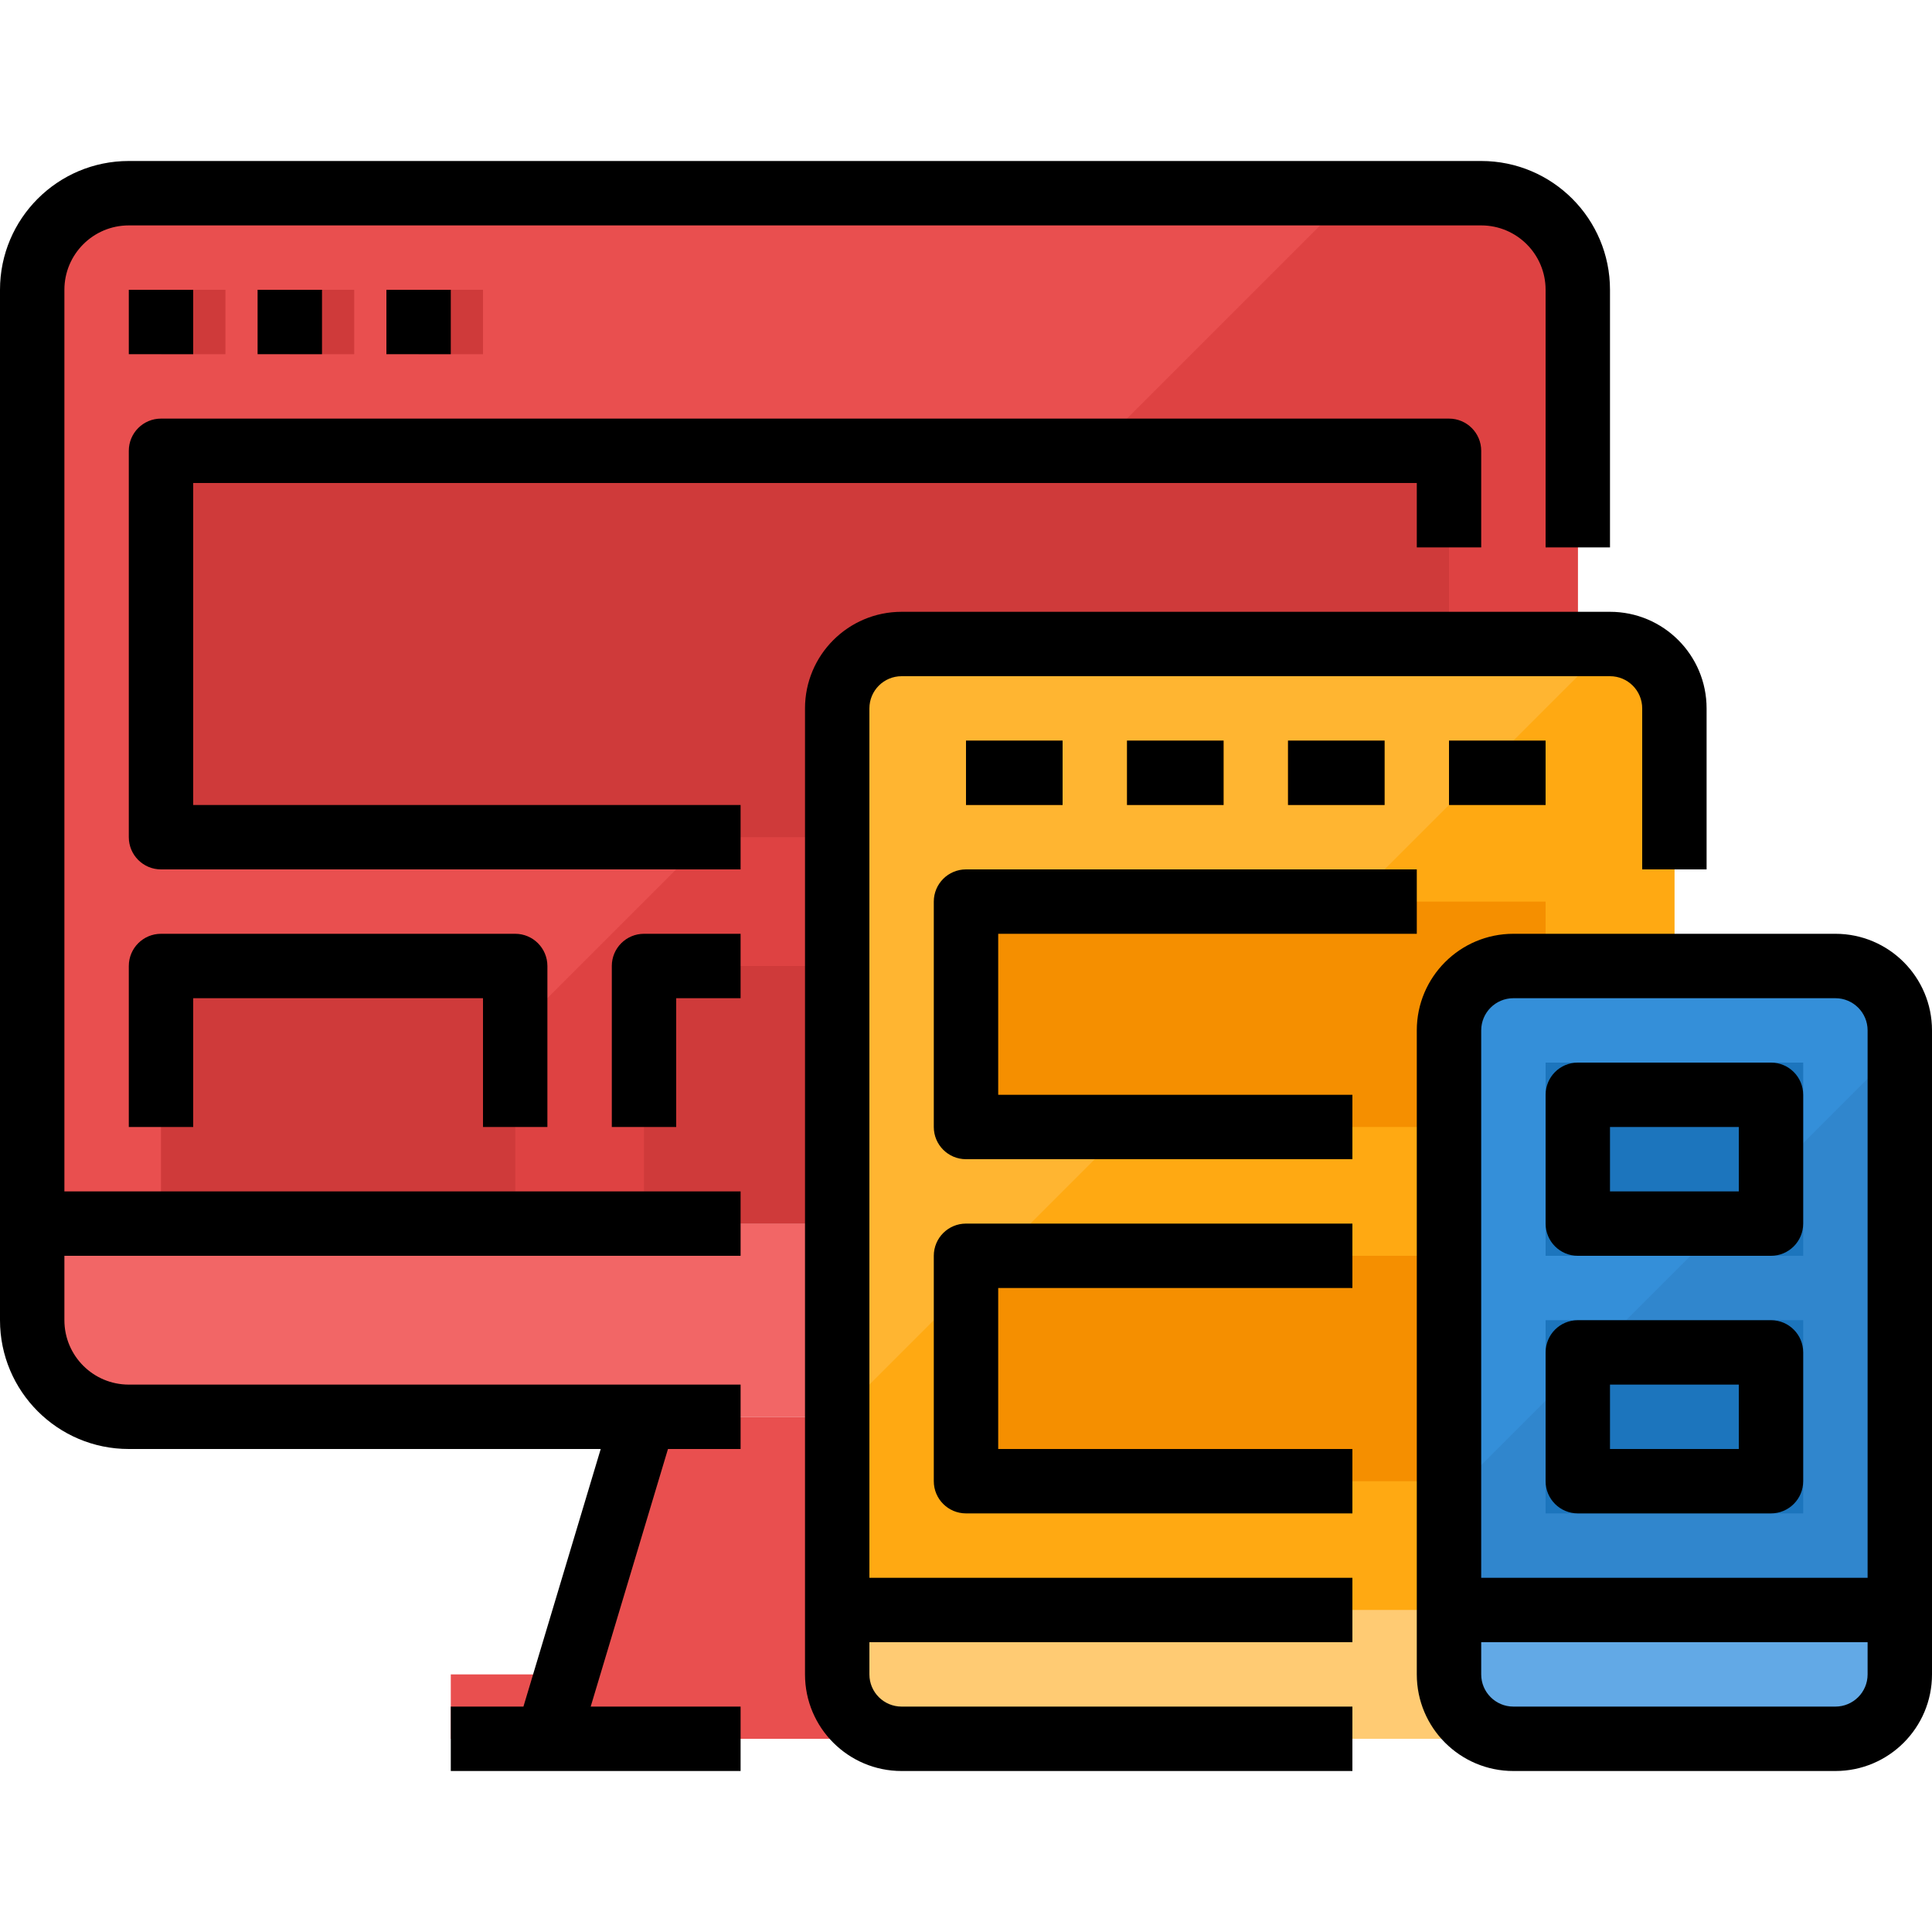 <svg width="100" height="100" viewBox="0 0 100 100" fill="none" xmlns="http://www.w3.org/2000/svg">
<path d="M54 86.667L50 73.333H33.333L29.333 86.667H23.333V90H60V86.667H54Z" fill="#E94F4F"/>
<path d="M6.667 10C3.905 10 1.667 12.239 1.667 15V63.333H81.667V15C81.667 12.239 79.428 10 76.667 10H6.667Z" fill="#E94F4F"/>
<path d="M76.667 10H70L16.667 63.333H81.667V15C81.667 12.239 79.428 10 76.667 10Z" fill="#DE4242"/>
<path d="M1.667 63.333V68.333C1.667 71.094 3.905 73.333 6.667 73.333H76.667C79.428 73.333 81.667 71.094 81.667 68.333V63.333H1.667Z" fill="#F26666"/>
<path d="M8.333 23.333H75V43.333H8.333V23.333Z" fill="#CF3A3A"/>
<path d="M8.333 50H26.667V63.333H8.333V50Z" fill="#CF3A3A"/>
<path d="M33.333 50H50V63.333H33.333V50Z" fill="#CF3A3A"/>
<path d="M56.666 50H75V63.333H56.666V50Z" fill="#CF3A3A"/>
<path d="M8.333 15H11.667V18.333H8.333V15Z" fill="#CF3A3A"/>
<path d="M15 15H18.333V18.333H15V15Z" fill="#CF3A3A"/>
<path d="M21.666 15H25V18.333H21.666V15Z" fill="#CF3A3A"/>
<path d="M43.333 86.667C43.333 88.507 44.826 90 46.667 90H83.333C85.174 90 86.667 88.507 86.667 86.667V83.333H43.333V86.667Z" fill="#FFCB73"/>
<path d="M83.333 33.333H46.667C44.826 33.333 43.333 34.826 43.333 36.667V83.333H86.667V36.667C86.667 34.826 85.174 33.333 83.333 33.333Z" fill="#FFB531"/>
<path d="M83.333 33.333L43.333 73.333V83.333H86.667V36.667C86.667 34.826 85.174 33.333 83.333 33.333Z" fill="#FFA912"/>
<path d="M50 38.333H55V41.667H50V38.333Z" fill="#F58F00"/>
<path d="M58.333 38.333H63.333V41.667H58.333V38.333Z" fill="#F58F00"/>
<path d="M66.667 38.333H71.667V41.667H66.667V38.333Z" fill="#F58F00"/>
<path d="M75 38.333H80V41.667H75V38.333Z" fill="#F58F00"/>
<path d="M50 46.667H80V58.333H50V46.667Z" fill="#F58F00"/>
<path d="M50 65H80V76.667H50V65Z" fill="#F58F00"/>
<path d="M75 86.667C75 88.507 76.493 90 78.333 90H95C96.841 90 98.333 88.507 98.333 86.667V83.333H75V86.667Z" fill="#62A9E6"/>
<path d="M95 50H78.333C76.493 50 75 51.492 75 53.333V83.333H98.333V53.333C98.333 51.492 96.841 50 95 50Z" fill="#348FD9"/>
<path d="M75 77.5V83.333H98.333V54.167L75 77.5Z" fill="#3086CD"/>
<path d="M80 55H93.333V65H80V55Z" fill="#1C75BD"/>
<path d="M80 68.333H93.333V78.333H80V68.333Z" fill="#1C75BD"/>
<path d="M27.093 88.333H23.333V91.667H38.333V88.333H30.574L34.574 75H38.333V71.667H6.667C4.826 71.667 3.333 70.174 3.333 68.333V65H38.333V61.667H3.333V15C3.333 13.159 4.826 11.667 6.667 11.667H76.667C78.507 11.667 80 13.159 80 15V28.333H83.333V15C83.333 11.318 80.348 8.333 76.667 8.333H6.667C2.985 8.333 0 11.318 0 15V68.333C0 72.015 2.985 75 6.667 75H31.093L27.093 88.333Z" fill="black"/>
<path d="M73.333 25V28.333H76.667V23.333C76.667 22.413 75.921 21.667 75 21.667H8.333C7.413 21.667 6.667 22.413 6.667 23.333V43.333C6.667 44.254 7.413 45 8.333 45H38.333V41.667H10V25H73.333Z" fill="black"/>
<path d="M28.333 58.333V50C28.333 49.08 27.587 48.333 26.667 48.333H8.333C7.413 48.333 6.667 49.08 6.667 50V58.333H10V51.667H25V58.333H28.333Z" fill="black"/>
<path d="M31.667 50V58.333H35V51.667H38.333V48.333H33.333C32.413 48.333 31.667 49.08 31.667 50Z" fill="black"/>
<path d="M6.667 15H10V18.333H6.667V15Z" fill="black"/>
<path d="M13.333 15H16.667V18.333H13.333V15Z" fill="black"/>
<path d="M20 15H23.333V18.333H20V15Z" fill="black"/>
<path d="M88.333 45V36.667C88.333 33.906 86.095 31.667 83.333 31.667H46.667C43.906 31.667 41.667 33.906 41.667 36.667V86.667C41.667 89.428 43.906 91.667 46.667 91.667H70V88.333H46.667C45.746 88.333 45 87.587 45 86.667V85H70V81.667H45V36.667C45 35.746 45.746 35 46.667 35H83.333C84.254 35 85 35.746 85 36.667V45H88.333Z" fill="black"/>
<path d="M50 38.333H55V41.667H50V38.333Z" fill="black"/>
<path d="M58.333 38.333H63.333V41.667H58.333V38.333Z" fill="black"/>
<path d="M66.667 38.333H71.667V41.667H66.667V38.333Z" fill="black"/>
<path d="M75 38.333H80V41.667H75V38.333Z" fill="black"/>
<path d="M51.667 48.333H73.333V45H50C49.08 45 48.333 45.746 48.333 46.667V58.333C48.333 59.254 49.08 60 50 60H70V56.667H51.667V48.333Z" fill="black"/>
<path d="M70 66.667V63.333H50C49.08 63.333 48.333 64.079 48.333 65V76.667C48.333 77.587 49.08 78.333 50 78.333H70V75H51.667V66.667H70Z" fill="black"/>
<path d="M95 48.333H78.333C75.572 48.333 73.333 50.572 73.333 53.333V86.667C73.333 89.428 75.572 91.667 78.333 91.667H95C97.761 91.667 100 89.428 100 86.667V53.333C100 50.572 97.761 48.333 95 48.333ZM96.667 86.667C96.667 87.587 95.92 88.333 95 88.333H78.333C77.413 88.333 76.667 87.587 76.667 86.667V85H96.667V86.667ZM96.667 81.667H76.667V53.333C76.667 52.413 77.413 51.667 78.333 51.667H95C95.92 51.667 96.667 52.413 96.667 53.333V81.667Z" fill="black"/>
<path d="M91.667 55H81.667C80.746 55 80 55.746 80 56.667V63.333C80 64.254 80.746 65 81.667 65H91.667C92.587 65 93.333 64.254 93.333 63.333V56.667C93.333 55.746 92.587 55 91.667 55ZM90 61.667H83.333V58.333H90V61.667Z" fill="black"/>
<path d="M91.667 68.333H81.667C80.746 68.333 80 69.079 80 70V76.667C80 77.587 80.746 78.333 81.667 78.333H91.667C92.587 78.333 93.333 77.587 93.333 76.667V70C93.333 69.079 92.587 68.333 91.667 68.333ZM90 75H83.333V71.667H90V75Z" fill="black"/>
</svg>
